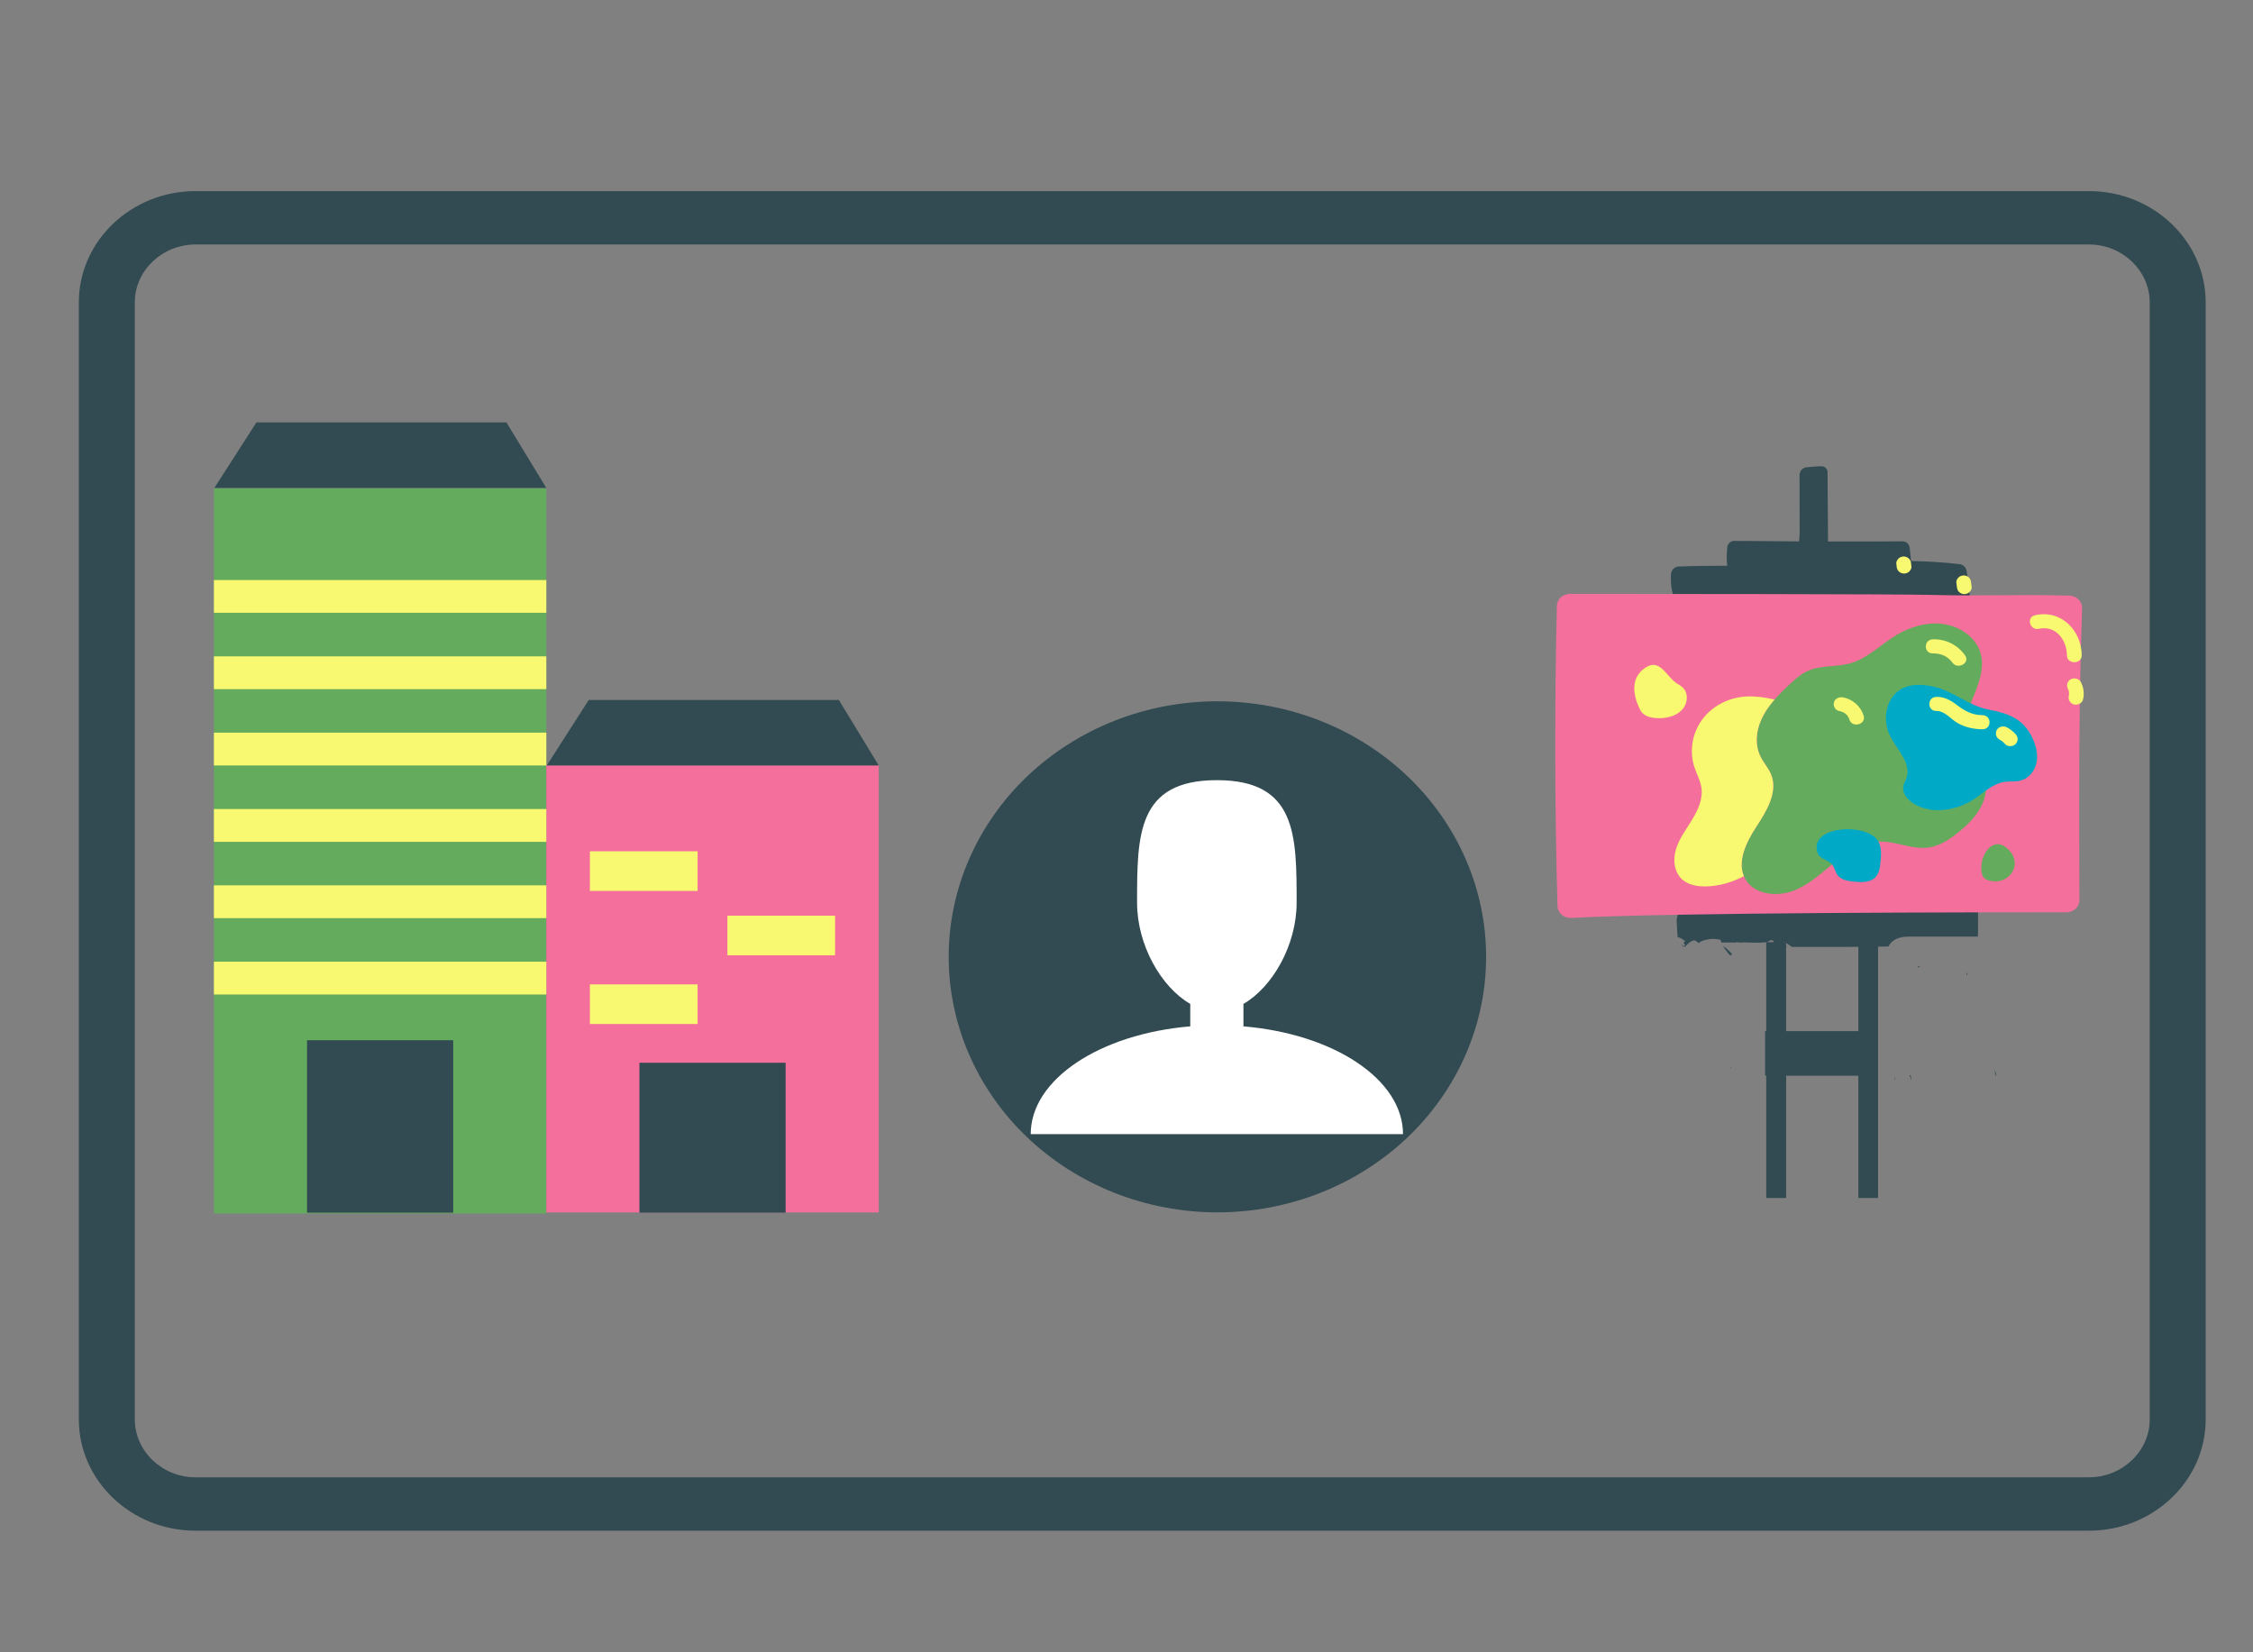 <?xml version="1.0" encoding="UTF-8" standalone="no"?>
<svg
   xmlns:dc="http://purl.org/dc/elements/1.1/"
   xmlns:cc="http://creativecommons.org/ns#"
   xmlns:rdf="http://www.w3.org/1999/02/22-rdf-syntax-ns#"
   xmlns:svg="http://www.w3.org/2000/svg"
   xmlns="http://www.w3.org/2000/svg"
   xmlns:xlink="http://www.w3.org/1999/xlink"
   xmlns:sodipodi="http://sodipodi.sourceforge.net/DTD/sodipodi-0.dtd"
   xmlns:inkscape="http://www.inkscape.org/namespaces/inkscape"
   width="375pt"
   height="275pt"
   viewBox="0 0 375 275"
   version="1.2"
   id="svg214"
   sodipodi:docname="LogoBOT.svg"
   inkscape:version="1.0.2 (e86c870879, 2021-01-15, custom)">
  <rect x="0" y="0" width="375" height="275" fill="#808080" stroke="none"/>
  <sodipodi:namedview
     pagecolor="#ffffff"
     bordercolor="#666666"
     borderopacity="1"
     objecttolerance="10"
     gridtolerance="10"
     guidetolerance="10"
     inkscape:pageopacity="0"
     inkscape:pageshadow="2"
     inkscape:window-width="1920"
     inkscape:window-height="986"
     id="namedview216"
     showgrid="false"
     inkscape:zoom="1.6"
     inkscape:cx="224.66377"
     inkscape:cy="135.46191"
     inkscape:window-x="-11"
     inkscape:window-y="-11"
     inkscape:window-maximized="1"
     inkscape:current-layer="surface1"
     inkscape:document-rotation="0" />
  <defs
     id="defs79">
    <g
       id="g32">
      <symbol
         overflow="visible"
         id="glyph0-0">
        <path
           style="stroke:none"
           d="m 2.641,-22.234 h 12.812 V 0 H 2.641 Z M 4.25,-1.578 h 9.609 V -20.656 H 4.25 Z m 0,0"
           id="path2" />
      </symbol>
      <symbol
         overflow="visible"
         id="glyph0-1">
        <path
           style="stroke:none"
           d="m 2.406,-22.234 h 7.75 c 3.031,0 5.273,0.449 6.734,1.344 1.469,0.898 2.203,2.293 2.203,4.188 0,1.25 -0.324,2.32 -0.969,3.203 -0.637,0.875 -1.477,1.438 -2.516,1.688 v 0.156 c 1.375,0.367 2.367,0.977 2.984,1.828 0.625,0.855 0.938,1.961 0.938,3.312 0,2.023 -0.762,3.617 -2.281,4.781 C 15.738,-0.578 13.676,0 11.062,0 H 2.406 Z m 6,8.531 h 1.812 c 0.863,0 1.531,-0.176 2,-0.531 0.477,-0.352 0.719,-0.883 0.719,-1.594 0,-1.238 -0.949,-1.859 -2.844,-1.859 h -1.688 z m 0,4.391 v 4.672 h 2.125 c 1.875,0 2.812,-0.789 2.812,-2.375 0,-0.738 -0.258,-1.305 -0.766,-1.703 -0.5,-0.395 -1.227,-0.594 -2.172,-0.594 z m 0,0"
           id="path5" />
      </symbol>
      <symbol
         overflow="visible"
         id="glyph0-2">
        <path
           style="stroke:none"
           d="M 13.297,0 12.156,-2.281 h -0.125 C 11.227,-1.289 10.41,-0.613 9.578,-0.25 8.754,0.113 7.68,0.297 6.359,0.297 c -1.625,0 -2.906,-0.484 -3.844,-1.453 C 1.586,-2.125 1.125,-3.492 1.125,-5.266 c 0,-1.832 0.633,-3.195 1.906,-4.094 1.281,-0.895 3.133,-1.398 5.562,-1.516 l 2.875,-0.094 v -0.25 c 0,-1.414 -0.699,-2.125 -2.094,-2.125 -1.262,0 -2.859,0.43 -4.797,1.281 l -1.719,-3.922 c 2.008,-1.039 4.547,-1.562 7.609,-1.562 2.207,0 3.914,0.555 5.125,1.656 1.219,1.094 1.828,2.625 1.828,4.594 V 0 Z m -4.406,-3.891 c 0.719,0 1.332,-0.227 1.844,-0.688 C 11.242,-5.035 11.5,-5.629 11.5,-6.359 v -1.344 l -1.375,0.062 c -1.949,0.074 -2.922,0.793 -2.922,2.156 0,1.062 0.562,1.594 1.688,1.594 z m 0,0"
           id="path8" />
      </symbol>
      <symbol
         overflow="visible"
         id="glyph0-3">
        <path
           style="stroke:none"
           d="m 9.906,0.297 c -2.824,0 -4.965,-0.758 -6.422,-2.281 C 2.035,-3.504 1.312,-5.688 1.312,-8.531 c 0,-2.863 0.785,-5.082 2.359,-6.656 1.57,-1.57 3.805,-2.359 6.703,-2.359 2,0 3.879,0.438 5.641,1.312 l -1.75,4.406 c -0.719,-0.32 -1.387,-0.578 -2,-0.766 -0.605,-0.188 -1.234,-0.281 -1.891,-0.281 -0.961,0 -1.703,0.375 -2.234,1.125 -0.531,0.75 -0.797,1.812 -0.797,3.188 0,2.762 1.02,4.141 3.062,4.141 1.738,0 3.41,-0.508 5.016,-1.531 v 4.734 c -1.531,1.012 -3.371,1.516 -5.516,1.516 z m 0,0"
           id="path11" />
      </symbol>
      <symbol
         overflow="visible"
         id="glyph0-4">
        <path
           style="stroke:none"
           d="m 7.812,-9.688 c 0.727,-1.145 1.344,-2.039 1.844,-2.688 l 3.875,-4.859 h 6.625 L 14.172,-9.906 20.531,0 H 13.734 L 9.969,-6.172 8.031,-4.703 V 0 H 2.047 V -23.672 H 8.031 v 9.312 c 0,1.594 -0.109,3.152 -0.328,4.672 z m 0,0"
           id="path14" />
      </symbol>
      <symbol
         overflow="visible"
         id="glyph0-5">
        <path
           style="stroke:none"
           d=""
           id="path17" />
      </symbol>
      <symbol
         overflow="visible"
         id="glyph0-6">
        <path
           style="stroke:none"
           d="m 23.219,-11.156 c 0,3.75 -0.922,6.602 -2.766,8.547 -1.836,1.938 -4.516,2.906 -8.047,2.906 -3.492,0 -6.168,-0.973 -8.031,-2.922 -1.867,-1.957 -2.797,-4.812 -2.797,-8.562 0,-3.695 0.926,-6.52 2.781,-8.469 1.852,-1.957 4.539,-2.938 8.062,-2.938 3.539,0 6.223,0.969 8.047,2.906 1.832,1.938 2.75,4.781 2.75,8.531 z m -15.312,0 c 0,4.305 1.5,6.453 4.5,6.453 1.52,0 2.645,-0.52 3.375,-1.562 0.738,-1.039 1.109,-2.672 1.109,-4.891 0,-2.219 -0.375,-3.852 -1.125,-4.906 -0.742,-1.062 -1.855,-1.594 -3.344,-1.594 -3.012,0 -4.516,2.168 -4.516,6.5 z m 0,0"
           id="path20" />
      </symbol>
      <symbol
         overflow="visible"
         id="glyph0-7">
        <path
           style="stroke:none"
           d="m 12.938,0 v -9.406 c 0,-1.145 -0.168,-2.008 -0.5,-2.594 -0.336,-0.582 -0.867,-0.875 -1.594,-0.875 -1,0 -1.727,0.402 -2.172,1.203 C 8.223,-10.867 8,-9.492 8,-7.547 V 0 H 2.047 v -17.234 h 4.5 l 0.734,2.125 h 0.359 c 0.5,-0.812 1.195,-1.422 2.094,-1.828 0.906,-0.406 1.941,-0.609 3.109,-0.609 1.906,0 3.383,0.559 4.438,1.672 1.062,1.105 1.594,2.656 1.594,4.656 V 0 Z m 0,0"
           id="path23" />
      </symbol>
      <symbol
         overflow="visible"
         id="glyph0-8">
        <path
           style="stroke:none"
           d="M 12.219,0 H 6.203 V -17.328 H 0.781 v -4.906 H 17.625 v 4.906 h -5.406 z m 0,0"
           id="path26" />
      </symbol>
      <symbol
         overflow="visible"
         id="glyph0-9">
        <path
           style="stroke:none"
           d="m 12.453,-17.547 c 0.52,0 1.016,0.043 1.484,0.125 l 0.328,0.062 -0.531,5.609 c -0.492,-0.113 -1.164,-0.172 -2.016,-0.172 -1.305,0 -2.25,0.297 -2.844,0.891 C 8.289,-10.438 8,-9.582 8,-8.469 V 0 H 2.047 v -17.234 h 4.438 l 0.922,2.75 h 0.297 c 0.488,-0.914 1.176,-1.656 2.062,-2.219 0.895,-0.562 1.789,-0.844 2.688,-0.844 z m 0,0"
           id="path29" />
      </symbol>
    </g>
    <clipPath
       id="clip1">
      <path
         d="M 62.867,146 H 110 V 248.168 H 62.867 Z m 0,0"
         id="path34" />
    </clipPath>
    <clipPath
       id="clip2">
      <path
         d="m 109,169 h 47.617 v 79.168 H 109 Z m 0,0"
         id="path37" />
    </clipPath>
    <clipPath
       id="clip3">
      <path
         d="M 62.867,154 H 110 v 6 H 62.867 Z m 0,0"
         id="path40" />
    </clipPath>
    <clipPath
       id="clip4">
      <path
         d="M 62.867,165 H 110 v 6 H 62.867 Z m 0,0"
         id="path43" />
    </clipPath>
    <clipPath
       id="clip5">
      <path
         d="M 62.867,177 H 110 v 5 H 62.867 Z m 0,0"
         id="path46" />
    </clipPath>
    <clipPath
       id="clip6">
      <path
         d="M 62.867,188 H 110 v 6 H 62.867 Z m 0,0"
         id="path49" />
    </clipPath>
    <clipPath
       id="clip7">
      <path
         d="M 62.867,199 H 110 v 6 H 62.867 Z m 0,0"
         id="path52" />
    </clipPath>
    <clipPath
       id="clip8">
      <path
         d="M 62.867,210 H 110 v 6 H 62.867 Z m 0,0"
         id="path55" />
    </clipPath>
    <clipPath
       id="clip9">
      <path
         d="M 62.867,137.168 H 110 V 147 H 62.867 Z m 0,0"
         id="path58" />
    </clipPath>
    <clipPath
       id="clip10">
      <path
         d="m 109,159 h 47.617 v 11 H 109 Z m 0,0"
         id="path61" />
    </clipPath>
    <clipPath
       id="clip11">
      <path
         d="m 76,222 h 21 v 26.168 H 76 Z m 0,0"
         id="path64" />
    </clipPath>
    <clipPath
       id="clip12">
      <path
         d="m 122,225 h 22 v 23.168 h -22 z m 0,0"
         id="path67" />
    </clipPath>
    <clipPath
       id="clip13">
      <path
         d="m 157.727,172.375 h 75.75 v 75.75 h -75.75 z m 0,0"
         id="path70" />
    </clipPath>
    <clipPath
       id="clip14">
      <path
         d="m 240,137.168 h 65 v 116.25 h -65 z m 0,0"
         id="path73" />
    </clipPath>
    <clipPath
       id="clip15">
      <path
         d="m 233.289,154.141 h 74.25 v 48.344 h -74.25 z m 0,0"
         id="path76" />
    </clipPath>
  </defs>
  <g
     id="surface1"
     transform="matrix(1.181,0,0,1.123,-31.18,-88.11)">
    <path
       style="fill:#324a51;fill-opacity:1;fill-rule:nonzero;stroke:none"
       d="m 320.812,114.691 c 4.699,0 8.562,3.871 8.562,8.582 v 165.547 c 0,4.715 -3.863,8.586 -8.562,8.586 H 53.961 c -4.699,0 -8.562,-3.871 -8.562,-8.586 V 123.273 c 0,-4.711 3.863,-8.582 8.562,-8.582 H 320.812 m 0,-7.91 H 53.961 c -9.066,0 -16.449,7.406 -16.449,16.492 v 165.547 c 0,9.09 7.383,16.496 16.449,16.496 H 320.812 c 9.062,0 16.449,-7.406 16.449,-16.496 V 123.273 c 0,-9.086 -7.387,-16.492 -16.449,-16.492 z m 0,0"
       id="path81" />
    <g
       clip-path="url(#clip1)"
       clip-rule="nonzero"
       id="g85"
       transform="matrix(1,0,0,1.061,-6.348,-5.026)"
       style="fill:#65ab5e;fill-opacity:1">
      <path
         style="fill:#65ab5e;fill-opacity:1;fill-rule:nonzero;stroke:none"
         d="M 109.746,248.191 H 62.898 V 146.895 h 46.848 v 101.297"
         id="path83" />
    </g>
    <g
       clip-path="url(#clip2)"
       clip-rule="nonzero"
       id="g89"
       style="fill:#f46f9b;fill-opacity:1"
       transform="matrix(1,0,0,0.838,-6.348,50.182)">
      <path
         style="fill:#f46f9b;fill-opacity:1;fill-rule:nonzero;stroke:none"
         d="m 156.594,248.191 h -46.848 v -79.105 h 46.848 v 79.105"
         id="path87" />
    </g>
    <g
       clip-path="url(#clip3)"
       clip-rule="nonzero"
       id="g93"
       transform="translate(-6.348,10.02)"
       style="fill:#f9f871;fill-opacity:1">
      <path
         style="fill:#f9f871;fill-opacity:1;fill-rule:nonzero;stroke:none"
         d="M 109.746,159.262 H 62.898 v -4.859 h 46.848 v 4.859"
         id="path91" />
    </g>
    <g
       clip-path="url(#clip4)"
       clip-rule="nonzero"
       id="g97"
       transform="translate(-6.348,10.02)"
       style="fill:#f9f871;fill-opacity:1">
      <path
         style="fill:#f9f871;fill-opacity:1;fill-rule:nonzero;stroke:none"
         d="M 109.746,170.574 H 62.898 v -4.859 h 46.848 v 4.859"
         id="path95" />
    </g>
    <g
       clip-path="url(#clip5)"
       clip-rule="nonzero"
       id="g101"
       transform="translate(-6.348,10.02)"
       style="fill:#f9f871;fill-opacity:1">
      <path
         style="fill:#f9f871;fill-opacity:1;fill-rule:nonzero;stroke:none"
         d="M 109.746,181.887 H 62.898 v -4.859 h 46.848 v 4.859"
         id="path99" />
    </g>
    <g
       clip-path="url(#clip6)"
       clip-rule="nonzero"
       id="g105"
       transform="translate(-6.348,10.02)"
       style="fill:#f9f871;fill-opacity:1">
      <path
         style="fill:#f9f871;fill-opacity:1;fill-rule:nonzero;stroke:none"
         d="M 109.746,193.203 H 62.898 v -4.863 h 46.848 v 4.863"
         id="path103" />
    </g>
    <g
       clip-path="url(#clip7)"
       clip-rule="nonzero"
       id="g109"
       transform="translate(-6.348,10.02)"
       style="fill:#f9f871;fill-opacity:1">
      <path
         style="fill:#f9f871;fill-opacity:1;fill-rule:nonzero;stroke:none"
         d="M 109.746,204.516 H 62.898 v -4.863 h 46.848 v 4.863"
         id="path107" />
    </g>
    <g
       clip-path="url(#clip8)"
       clip-rule="nonzero"
       id="g113"
       transform="translate(-6.348,10.02)"
       style="fill:#f9f871;fill-opacity:1">
      <path
         style="fill:#f9f871;fill-opacity:1;fill-rule:nonzero;stroke:none"
         d="M 109.746,215.828 H 62.898 v -4.859 h 46.848 v 4.859"
         id="path111" />
    </g>
    <g
       clip-path="url(#clip9)"
       clip-rule="nonzero"
       id="g117"
       transform="translate(-6.278,3.88)">
      <path
         style="fill:#324a51;fill-opacity:1;fill-rule:nonzero;stroke:none"
         d="M 109.676,146.895 H 62.891 l 5.926,-9.711 h 35.238 l 5.621,9.711"
         id="path115" />
    </g>
    <g
       clip-path="url(#clip10)"
       clip-rule="nonzero"
       id="g121"
       transform="translate(-6.317,22.821)"
       style="fill:#324a51;fill-opacity:1">
      <path
         style="fill:#324a51;fill-opacity:1;fill-rule:nonzero;stroke:none"
         d="m 156.562,169.086 h -46.785 l 5.918,-9.711 h 35.246 l 5.621,9.711"
         id="path119" />
    </g>
    <path
       style="fill:#f9f871;fill-opacity:1;fill-rule:nonzero;stroke:none"
       d="m 124.722,210.5 h -15.184 v -5.875 h 15.184 v 5.875"
       id="path125" />
    <path
       style="fill:#f9f871;fill-opacity:1;fill-rule:nonzero;stroke:none"
       d="m 144.097,220.039 h -15.18 v -5.875 h 15.18 v 5.875"
       id="path129" />
    <path
       style="fill:#f9f871;fill-opacity:1;fill-rule:nonzero;stroke:none"
       d="m 124.722,230.223 h -15.184 v -5.871 h 15.184 v 5.871"
       id="path131" />
    <g
       clip-path="url(#clip11)"
       clip-rule="nonzero"
       id="g135"
       transform="translate(-6.348,10.02)"
       style="fill:#324a51;fill-opacity:1">
      <path
         style="fill:#324a51;fill-opacity:1;fill-rule:nonzero;stroke:none"
         d="M 96.625,248.191 H 76.02 V 222.605 H 96.625 v 25.586"
         id="path133" />
    </g>
    <g
       clip-path="url(#clip12)"
       clip-rule="nonzero"
       id="g139"
       transform="translate(-6.348,10.02)"
       style="fill:#324a51;fill-opacity:1">
      <path
         style="fill:#324a51;fill-opacity:1;fill-rule:nonzero;stroke:none"
         d="m 143.473,248.191 h -20.605 v -22.246 h 20.605 v 22.246"
         id="path137" />
    </g>
    <g
       clip-path="url(#clip13)"
       clip-rule="nonzero"
       id="g143"
       style="fill:#324a51;fill-opacity:1"
       transform="translate(2.381,10.02)">
      <path
         style="fill:#324a51;fill-opacity:1;fill-rule:nonzero;stroke:none"
         d="m 233.465,210.246 c 0,1.238 -0.059,2.477 -0.18,3.711 -0.121,1.234 -0.305,2.461 -0.547,3.676 -0.242,1.219 -0.543,2.418 -0.902,3.605 -0.359,1.188 -0.777,2.352 -1.254,3.5 -0.473,1.145 -1.004,2.266 -1.586,3.359 -0.586,1.094 -1.223,2.156 -1.91,3.188 -0.691,1.031 -1.43,2.027 -2.215,2.984 -0.789,0.961 -1.621,1.879 -2.496,2.754 -0.879,0.879 -1.797,1.711 -2.754,2.496 -0.961,0.785 -1.953,1.523 -2.984,2.215 -1.031,0.688 -2.094,1.324 -3.188,1.91 -1.094,0.586 -2.215,1.113 -3.359,1.59 -1.148,0.473 -2.312,0.891 -3.5,1.25 -1.188,0.359 -2.391,0.66 -3.605,0.902 -1.215,0.242 -2.441,0.426 -3.676,0.547 -1.234,0.121 -2.473,0.184 -3.711,0.184 -1.242,0 -2.48,-0.062 -3.715,-0.184 -1.234,-0.121 -2.457,-0.305 -3.676,-0.547 -1.215,-0.242 -2.418,-0.543 -3.605,-0.902 -1.188,-0.359 -2.352,-0.777 -3.5,-1.25 -1.145,-0.477 -2.266,-1.004 -3.359,-1.59 -1.094,-0.586 -2.156,-1.223 -3.188,-1.91 -1.031,-0.691 -2.023,-1.43 -2.984,-2.215 -0.957,-0.785 -1.875,-1.617 -2.754,-2.496 -0.875,-0.875 -1.707,-1.793 -2.496,-2.754 -0.785,-0.957 -1.523,-1.953 -2.211,-2.984 -0.691,-1.031 -1.328,-2.094 -1.914,-3.188 -0.582,-1.094 -1.113,-2.215 -1.586,-3.359 -0.477,-1.148 -0.895,-2.312 -1.254,-3.5 -0.359,-1.188 -0.66,-2.387 -0.902,-3.605 -0.242,-1.215 -0.426,-2.441 -0.547,-3.676 -0.121,-1.234 -0.18,-2.473 -0.18,-3.711 0,-1.242 0.059,-2.48 0.18,-3.715 0.121,-1.234 0.305,-2.457 0.547,-3.676 0.242,-1.215 0.543,-2.418 0.902,-3.605 0.359,-1.184 0.777,-2.352 1.254,-3.496 0.473,-1.148 1.004,-2.266 1.586,-3.359 0.586,-1.094 1.223,-2.156 1.914,-3.188 0.688,-1.031 1.426,-2.027 2.211,-2.988 0.789,-0.957 1.621,-1.875 2.496,-2.754 0.879,-0.875 1.797,-1.707 2.754,-2.496 0.961,-0.785 1.953,-1.523 2.984,-2.211 1.031,-0.691 2.094,-1.328 3.188,-1.91 1.094,-0.586 2.215,-1.117 3.359,-1.59 1.148,-0.477 2.312,-0.895 3.5,-1.254 1.188,-0.359 2.391,-0.66 3.605,-0.902 1.219,-0.242 2.441,-0.422 3.676,-0.543 1.234,-0.125 2.473,-0.184 3.715,-0.184 1.238,0 2.477,0.059 3.711,0.184 1.234,0.121 2.461,0.301 3.676,0.543 1.215,0.242 2.418,0.543 3.605,0.902 1.188,0.359 2.352,0.777 3.5,1.254 1.145,0.473 2.266,1.004 3.359,1.59 1.094,0.582 2.156,1.219 3.188,1.91 1.031,0.688 2.023,1.426 2.984,2.211 0.957,0.789 1.875,1.621 2.754,2.496 0.875,0.879 1.707,1.797 2.496,2.754 0.785,0.961 1.523,1.957 2.215,2.988 0.688,1.031 1.324,2.094 1.91,3.188 0.582,1.094 1.113,2.211 1.586,3.359 0.477,1.145 0.895,2.312 1.254,3.496 0.359,1.188 0.66,2.391 0.902,3.605 0.242,1.219 0.426,2.441 0.547,3.676 0.121,1.234 0.18,2.473 0.18,3.715 z m 0,0"
         id="path141" />
    </g>
    <path
       style="fill:#ffffff;fill-opacity:1;fill-rule:nonzero;stroke:none"
       d="m 201.646,230.571 v -3.328 c 4.129,-2.508 7.496,-8.75 7.496,-15 0,-10.031 0,-18.16 -11.242,-18.16 -11.246,0 -11.246,8.133 -11.246,18.16 0,6.246 3.367,12.492 7.496,15 v 3.328 c -12.711,1.117 -22.484,7.844 -22.484,15.977 h 52.469 c 0,-8.129 -9.777,-14.859 -22.488,-15.977 z m 0,0"
       id="path145" />
    <g
       clip-path="url(#clip14)"
       clip-rule="nonzero"
       id="g149"
       style="fill:#324a51;fill-opacity:1"
       transform="matrix(1,0,0,1.054,12.743,-11.096)">
      <path
         id="path147"
         style="fill:#324a51;fill-opacity:1;fill-rule:nonzero;stroke:none;stroke-width:1.536"
         d="m 556.133,-0.248 c -0.911,-0.018 -2.325,0.1 -3.408,0.211 -0.88,0.088 -1.545,0.795 -1.545,1.643 0.013,3.316 0.025,11.187 0.025,12.123 0,0.427 -0.075,1.093 -0.137,1.83 -4.793,-0.023 -9.58,-0.053 -14.367,-0.105 -0.825,-0.006 -1.513,0.595 -1.574,1.379 -0.092,1.222 -0.204,2.639 0.018,3.85 -3.593,0.012 -7.186,0.039 -10.768,0.162 -0.941,0.029 -1.705,0.756 -1.742,1.656 -0.129,3.263 0.468,6.444 3.883,7.854 9.31,3.842 20.99,4.456 30.982,4.736 2.677,0.076 31.773,-0.187 31.779,-1.059 0.018,-4.105 -0.32,-8.211 -1.021,-12.258 -0.129,-0.754 -0.769,-1.338 -1.562,-1.426 -3.581,-0.398 -7.168,-0.596 -10.762,-0.66 l -0.32,-2.814 c -0.086,-0.76 -0.763,-1.332 -1.562,-1.326 -5.519,0.029 -11.038,0.041 -16.551,0.029 L 557.389,0.969 c -0.006,-0.661 -0.561,-1.199 -1.256,-1.217 z M 546.859,89.852 v 0.002 c -2.757,0.029 -5.5,0.317 -8.232,0.65 -3.803,0.462 -7.593,1.011 -11.365,1.648 -2.061,0.345 -2.996,0.953 -3.334,2.877 -0.058,0.301 0.079,2.209 0.178,3.787 0.456,0.148 0.873,0.315 1.115,0.5 0.097,0.074 0.191,0.152 0.287,0.227 0.104,0.03 0.376,0.002 0.312,0.09 -0.091,0.125 -0.22,0.265 -0.369,0.412 0.387,0.512 0.581,0.964 -0.496,0.455 -0.016,0.013 -0.031,0.028 -0.047,0.041 0.244,0.18 0.529,0.313 0.844,0.371 0.565,-0.57 1.135,-1.146 1.854,-1.352 0.336,-0.096 0.76,0.169 1.193,0.553 0.366,-0.296 0.837,-0.524 1.445,-0.652 0.985,-0.207 0.433,-0.116 1.662,-0.242 1.958,0.172 1.667,0.034 1.943,0.781 0.548,-2.7e-5 1.098,-2.37e-4 1.646,0 0.545,-3.06e-4 1.09,7e-5 1.635,0.002 0.087,-0.075 0.185,-0.111 0.295,-0.098 0.074,0.009 0.157,0.054 0.238,0.096 0.602,2.9e-4 1.204,-0.025 1.807,-0.02 2.021,0.027 1.979,0.141 4.453,-0.053 9.9e-4,0.004 7.9e-4,0.009 0.002,0.014 0.658,-0.458 1.322,-0.65 1.543,-0.098 0.141,0.351 0.199,0.71 0.211,1.074 0.563,10e-4 1.125,6.6e-4 1.688,0.002 -0.378,-0.147 -0.803,-0.287 -1.221,-0.533 -0.299,-0.177 0.554,0.163 1.52,0.533 0.225,5.3e-4 0.449,-1e-4 0.674,0 -0.797,-1.06 -1.081,-1.53 0.723,-0.297 0.169,0.116 0.285,0.203 0.414,0.297 7.149,0.015 14.297,0.017 21.443,-0.084 0.541,-1.149 1.997,-2.088 4.393,-2.088 h 4.805 4.105 2.846 2.855 0.826 c 0.023,-0.116 0.037,-0.236 0.037,-0.357 0.013,-2.55 0.019,-5.625 0.025,-7.807 -11.309,0.83 -22.687,0.777 -33.99,-0.146 -3.317,-0.269 -6.634,-0.621 -9.963,-0.586 z m -22.125,9.352 c 0.005,0.007 0.081,0.087 0.17,0.184 0.025,0.019 0.045,0.03 0.07,0.049 -0.18,-0.174 -0.246,-0.24 -0.24,-0.232 z m 9.449,1.492 c 0.241,0.423 0.704,1.038 1.352,1.789 0.09,0.067 0.177,0.132 0.268,0.201 0.123,-0.028 0.225,-0.054 0.352,-0.084 -0.032,-0.165 -0.079,-0.324 -0.152,-0.398 -0.693,-0.704 -1.309,-1.176 -1.818,-1.508 z M 577.432,105 c 0.037,0.089 0.071,0.179 0.107,0.268 0.132,-0.097 0.269,-0.188 0.412,-0.268 z m 10.879,1.229 c 8.6e-4,0.013 -9.5e-4,0.019 0,0.033 0.013,0.176 -0.034,0.38 -0.039,0.564 0.07,-0.002 0.141,-0.002 0.211,-0.004 -0.057,-0.198 -0.114,-0.396 -0.172,-0.594 z m -3.584,17.182 c -0.005,0.042 -0.011,0.076 -0.016,0.117 0.024,-0.037 0.026,-0.076 0.016,-0.117 z m -48.803,2.648 c -0.006,0.009 -0.013,0.032 -0.018,0.074 -0.022,0.171 -0.029,0.343 -0.037,0.516 0.035,-0.11 0.07,-0.22 0.105,-0.33 -0.011,-0.115 -0.021,-0.206 -0.033,-0.244 -0.006,-0.019 -0.011,-0.025 -0.018,-0.016 z m 58.57,0.709 c 0.018,0.423 0.054,0.84 0.24,1.211 0.058,0.114 0.098,0.059 0.133,-0.047 -0.123,-0.386 -0.244,-0.774 -0.367,-1.16 -0.002,-0.001 -0.004,-0.002 -0.006,-0.004 z m -18.887,1.152 c 0.085,0.265 0.148,0.493 0.283,0.844 0.15,0.39 0.092,-0.182 -0.064,-0.844 -0.073,-6.9e-4 -0.146,6.9e-4 -0.219,0 z m -2.912,0.143 c -0.062,0.011 -0.123,0.028 -0.186,0.039 -0.011,0.021 -0.018,0.042 -0.029,0.062 0.06,-0.007 0.12,-0.015 0.18,-0.023 l 0.002,-0.002 c 0.011,-0.013 0.023,-0.059 0.033,-0.076 z m -0.359,0.379 c -0.008,0.004 -0.017,0.005 -0.025,0.01 -0.006,0.011 -0.013,0.022 -0.019,0.033 -0.021,0.109 -0.044,0.179 -0.066,0.277 0.041,0.04 0.077,0.082 0.115,0.123 0.029,-0.134 0.014,-0.288 -0.004,-0.443 z m -0.045,0.043 c 0.002,-0.011 0.004,-0.018 0.006,-0.027 -0.013,0.006 -0.025,0.011 -0.037,0.016 -0.036,0.07 -0.071,0.139 -0.107,0.209 0.002,0.002 0.002,0.004 0.004,0.006 0.046,-0.067 0.092,-0.134 0.135,-0.203 z m 16.809,0.209 c 0.009,0.036 0.029,0.108 0.037,0.139 0.008,0.03 0.107,-0.005 0.086,-0.027 -0.038,-0.04 -0.083,-0.073 -0.123,-0.111 z m -9.381,0.012 c 0.006,0.02 0.005,0.042 0.018,0.06 0.003,-0.006 0.01,-0.008 0.012,-0.014 -0.011,-0.015 -0.019,-0.032 -0.029,-0.047 z m 15.023,2.549 c 0.005,0.12 0.009,0.19 0.016,0.322 -0.002,-0.07 -0.007,-0.211 -0.01,-0.316 -10e-4,-0.001 -0.004,-0.004 -0.006,-0.006 z m 9.607,25.145 c -0.054,0.026 -0.063,0.071 -0.004,0.148 8.9e-4,-0.05 0.002,-0.099 0.004,-0.148 z m -1.166,4.566 c 0.032,0.135 0.062,0.27 0.096,0.404 l 0.002,0.002 h 0.002 c 0.024,0.004 0.048,0.007 0.072,0.012 -0.017,-0.142 -0.034,-0.3 -0.068,-0.379 -0.003,-0.007 -0.009,-0.016 -0.012,-0.023 -0.031,-0.006 -0.061,-0.011 -0.092,-0.016 z"
         transform="matrix(0.635,0,0,0.668,-82.721,150.701)" />
      <rect
         style="fill:#324a51;stroke-width:0.651;fill-opacity:1"
         id="rect1120"
         width="2.803"
         height="42.632"
         x="262.583"
         y="217.452" />
      <rect
         style="fill:#324a51;stroke-width:0.651;fill-opacity:1"
         id="rect1122"
         width="2.777"
         height="36.739"
         x="275.567"
         y="217.918" />
    </g>
    <g
       clip-path="url(#clip15)"
       clip-rule="nonzero"
       id="g153"
       style="fill:#f46f9b;fill-opacity:1"
       transform="translate(12.3,12.107)">
      <path
         style="fill:#f46f9b;fill-opacity:1;fill-rule:nonzero;stroke:none"
         d="m 307.168,199.73 c 0.004,1.008 -0.809,1.832 -1.816,1.832 -11.863,-0.004 -54.922,0.004 -69.832,0.832 -1.023,0.059 -1.887,-0.742 -1.914,-1.77 -0.391,-14.535 -0.418,-29.938 -0.086,-44.473 0.023,-0.988 0.828,-1.781 1.816,-1.781 8.695,0.004 46.645,0.016 51.102,0.152 6.496,0.195 12.043,-0.098 19.34,0.105 1.008,0.031 1.797,0.875 1.766,1.887 -0.48,14.617 -0.441,28.59 -0.375,43.215"
         id="path151" />
    </g>
    <path
       style="fill:#65ab5e;fill-opacity:1;fill-rule:nonzero;stroke:none"
       d="m 305.647,207.294 c 0.027,0.445 0.074,0.93 0.367,1.262 0.195,0.215 0.473,0.336 0.754,0.414 2.637,0.742 4.684,-2.141 2.934,-4.328 -2.148,-2.684 -4.207,0.254 -4.055,2.652 z M 286.573,176.911 c 2.723,-0.523 4.824,-2.906 7.094,-4.328 1.977,-1.242 4.348,-1.984 6.652,-1.633 2.309,0.348 4.492,1.93 5.172,4.172 0.738,2.441 -0.348,5.016 -1.281,7.391 -0.934,2.371 -1.707,5.16 -0.445,7.375 0.539,0.945 1.398,1.672 1.938,2.617 0.898,1.578 0.77,3.598 0.019,5.25 -0.75,1.656 -2.051,2.996 -3.441,4.16 -1.184,0.992 -2.52,1.914 -4.047,2.145 -2.316,0.352 -4.598,-0.938 -6.938,-0.875 -2.41,0.066 -4.543,1.539 -6.379,3.109 -1.832,1.574 -3.594,3.34 -5.84,4.211 -2.25,0.871 -5.195,0.543 -6.523,-1.477 -1.559,-2.363 -0.191,-5.516 1.305,-7.922 1.496,-2.406 3.18,-5.254 2.145,-7.891 -0.375,-0.945 -1.066,-1.734 -1.496,-2.656 -0.914,-1.957 -0.527,-4.324 0.492,-6.23 1.016,-1.902 2.586,-3.438 4.133,-4.938 2.633,-2.562 4.309,-1.883 7.441,-2.48"
       id="path155" />
    <path
       style="fill:#00aac7;fill-opacity:1;fill-rule:nonzero;stroke:none"
       d="m 282.573,204.904 c 0.281,0.859 1.48,0.984 2.047,1.688 0.355,0.445 0.414,1.066 0.734,1.535 0.504,0.738 1.5,0.914 2.387,1.004 1.023,0.102 2.188,0.129 2.914,-0.594 0.59,-0.59 0.703,-1.5 0.777,-2.332 0.098,-1.039 0.18,-2.152 -0.316,-3.066 -1.523,-2.793 -9.906,-2.387 -8.543,1.766 z M 306.561,183.599 c 2.914,0.582 5.094,1.379 6.363,4.422 0.465,1.113 0.73,2.352 0.484,3.535 -0.246,1.184 -1.09,2.285 -2.25,2.594 -0.719,0.191 -1.48,0.074 -2.215,0.18 -1.66,0.246 -2.918,1.574 -4.293,2.543 -2.508,1.762 -6.07,2.352 -8.609,0.637 -0.844,-0.57 -1.582,-1.52 -1.398,-2.523 0.074,-0.43 0.312,-0.812 0.449,-1.227 0.715,-2.156 -1.289,-4.137 -2.289,-6.176 -1.219,-2.48 -0.605,-6.023 1.887,-7.195 1.258,-0.594 2.73,-0.492 4.09,-0.195 2.867,0.625 5.059,2.863 7.781,3.406"
       id="path157" />
    <path
       style="fill:#f9f871;fill-opacity:1;fill-rule:nonzero;stroke:none"
       d="m 257.37,183.247 c 0.117,0.285 0.246,0.574 0.441,0.812 0.5,0.602 1.336,0.797 2.117,0.832 1.262,0.059 2.613,-0.25 3.477,-1.172 0.867,-0.918 1.031,-2.551 0.105,-3.414 -0.227,-0.215 -0.5,-0.367 -0.758,-0.539 -1.512,-1.016 -2.395,-3.848 -4.496,-2.328 -2,1.441 -1.734,3.777 -0.887,5.809 z m 28.23,0.586 c 0.727,0.141 1.254,0.578 1.449,1.273 0.367,1.289 2.375,0.742 2.008,-0.559 -0.383,-1.359 -1.508,-2.465 -2.906,-2.73 -0.551,-0.109 -1.121,0.152 -1.281,0.727 -0.137,0.512 0.172,1.184 0.73,1.289 z m 13.223,-8.535 c 1.094,-0.031 2.117,0.434 2.734,1.355 0.746,1.113 2.551,0.066 1.797,-1.055 -1.023,-1.527 -2.684,-2.445 -4.531,-2.391 -1.336,0.039 -1.34,2.129 0,2.09 z m 9.375,12.766 c 0.086,0.051 0.168,0.102 0.25,0.156 0.012,0.008 0.125,0.098 0.137,0.094 -0.023,0.012 -0.199,-0.16 -0.031,-0.019 0.156,0.133 0.301,0.281 0.438,0.441 0.352,0.418 1.113,0.395 1.473,0 0.406,-0.445 0.375,-1.031 0,-1.477 -0.34,-0.402 -0.762,-0.742 -1.215,-1 -0.473,-0.273 -1.16,-0.129 -1.426,0.375 -0.262,0.496 -0.129,1.141 0.375,1.43 z m -8.883,-4.234 c 1.164,-0.016 2.027,1.211 2.961,1.777 1.066,0.645 2.281,0.926 3.516,0.934 1.34,0.012 1.344,-2.082 0,-2.09 -1.504,-0.012 -2.523,-0.66 -3.664,-1.562 -0.852,-0.672 -1.703,-1.168 -2.812,-1.148 -1.336,0.019 -1.34,2.113 0,2.09 z m -25.457,17.277 c 1.496,-2.406 3.18,-5.254 2.145,-7.891 -0.375,-0.945 -1.066,-1.734 -1.496,-2.656 -0.914,-1.957 -0.527,-4.324 0.492,-6.23 0.418,-0.785 0.938,-1.508 1.504,-2.191 -1.324,-0.34 -2.656,-0.512 -3.887,-0.461 -2.609,0.102 -5.094,1.496 -6.508,3.715 -1.266,1.98 -1.602,4.531 -0.902,6.773 0.316,1.02 0.84,1.98 0.988,3.039 0.23,1.641 -0.465,3.27 -1.293,4.699 -0.828,1.434 -1.824,2.805 -2.289,4.391 -0.469,1.59 -0.277,3.52 0.973,4.598 0.863,0.746 2.066,0.957 3.207,0.938 1.906,-0.031 3.711,-0.613 5.387,-1.516 -0.914,-2.258 0.328,-5.035 1.68,-7.207 z m 28.258,-36.32 c 0.027,0.223 0.055,0.449 0.082,0.676 0.039,0.289 0.094,0.527 0.309,0.742 0.18,0.18 0.473,0.316 0.734,0.305 0.27,-0.012 0.547,-0.102 0.734,-0.305 0.176,-0.191 0.34,-0.473 0.305,-0.742 -0.027,-0.227 -0.055,-0.453 -0.082,-0.676 -0.039,-0.289 -0.094,-0.527 -0.305,-0.742 -0.184,-0.18 -0.477,-0.316 -0.738,-0.305 -0.27,0.012 -0.547,0.102 -0.734,0.305 -0.176,0.191 -0.34,0.473 -0.305,0.742 z m -8.461,-2.805 c 0.019,0.145 0.039,0.289 0.055,0.434 -0.004,0.145 0.023,0.277 0.09,0.402 0.043,0.129 0.113,0.242 0.215,0.336 0.18,0.184 0.477,0.32 0.738,0.309 0.266,-0.012 0.547,-0.102 0.734,-0.309 0.172,-0.188 0.34,-0.469 0.305,-0.738 -0.016,-0.145 -0.035,-0.289 -0.055,-0.434 0.008,-0.145 -0.023,-0.277 -0.09,-0.406 -0.039,-0.129 -0.113,-0.238 -0.215,-0.336 -0.18,-0.18 -0.477,-0.316 -0.734,-0.305 -0.27,0.012 -0.551,0.102 -0.734,0.305 -0.176,0.191 -0.34,0.473 -0.309,0.742 z m 24.203,18.594 c 0.148,0.301 0.18,0.688 0.109,1 -0.125,0.551 0.168,1.133 0.727,1.289 0.523,0.141 1.156,-0.18 1.281,-0.734 0.203,-0.906 0.09,-1.781 -0.32,-2.613 -0.25,-0.504 -0.965,-0.645 -1.426,-0.375 -0.512,0.301 -0.625,0.926 -0.371,1.434 z m -4.078,-8.922 c -1.305,0.305 -1.859,-1.715 -0.555,-2.02 3.758,-0.875 6.562,2.387 6.562,5.957 0,1.348 -2.082,1.348 -2.082,0 0,-2.156 -1.496,-4.508 -3.926,-3.938"
       id="path159" />
    <g
       style="fill:#737373;fill-opacity:1"
       id="g179">
      <use
         xlink:href="#glyph0-5"
         x="156.011"
         y="283.244"
         id="use177"
         width="100%"
         height="100%" />
    </g>
    <g
       style="fill:#737373;fill-opacity:1"
       id="g191">
      <use
         xlink:href="#glyph0-5"
         x="209.813"
         y="283.244"
         id="use189"
         width="100%"
         height="100%" />
    </g>
    <rect
       style="fill:#324a51;stroke-width:0.651;fill-opacity:1"
       id="rect1126"
       width="14.109"
       height="6.606"
       x="275.17"
       y="231.278" />
  </g>
</svg>

